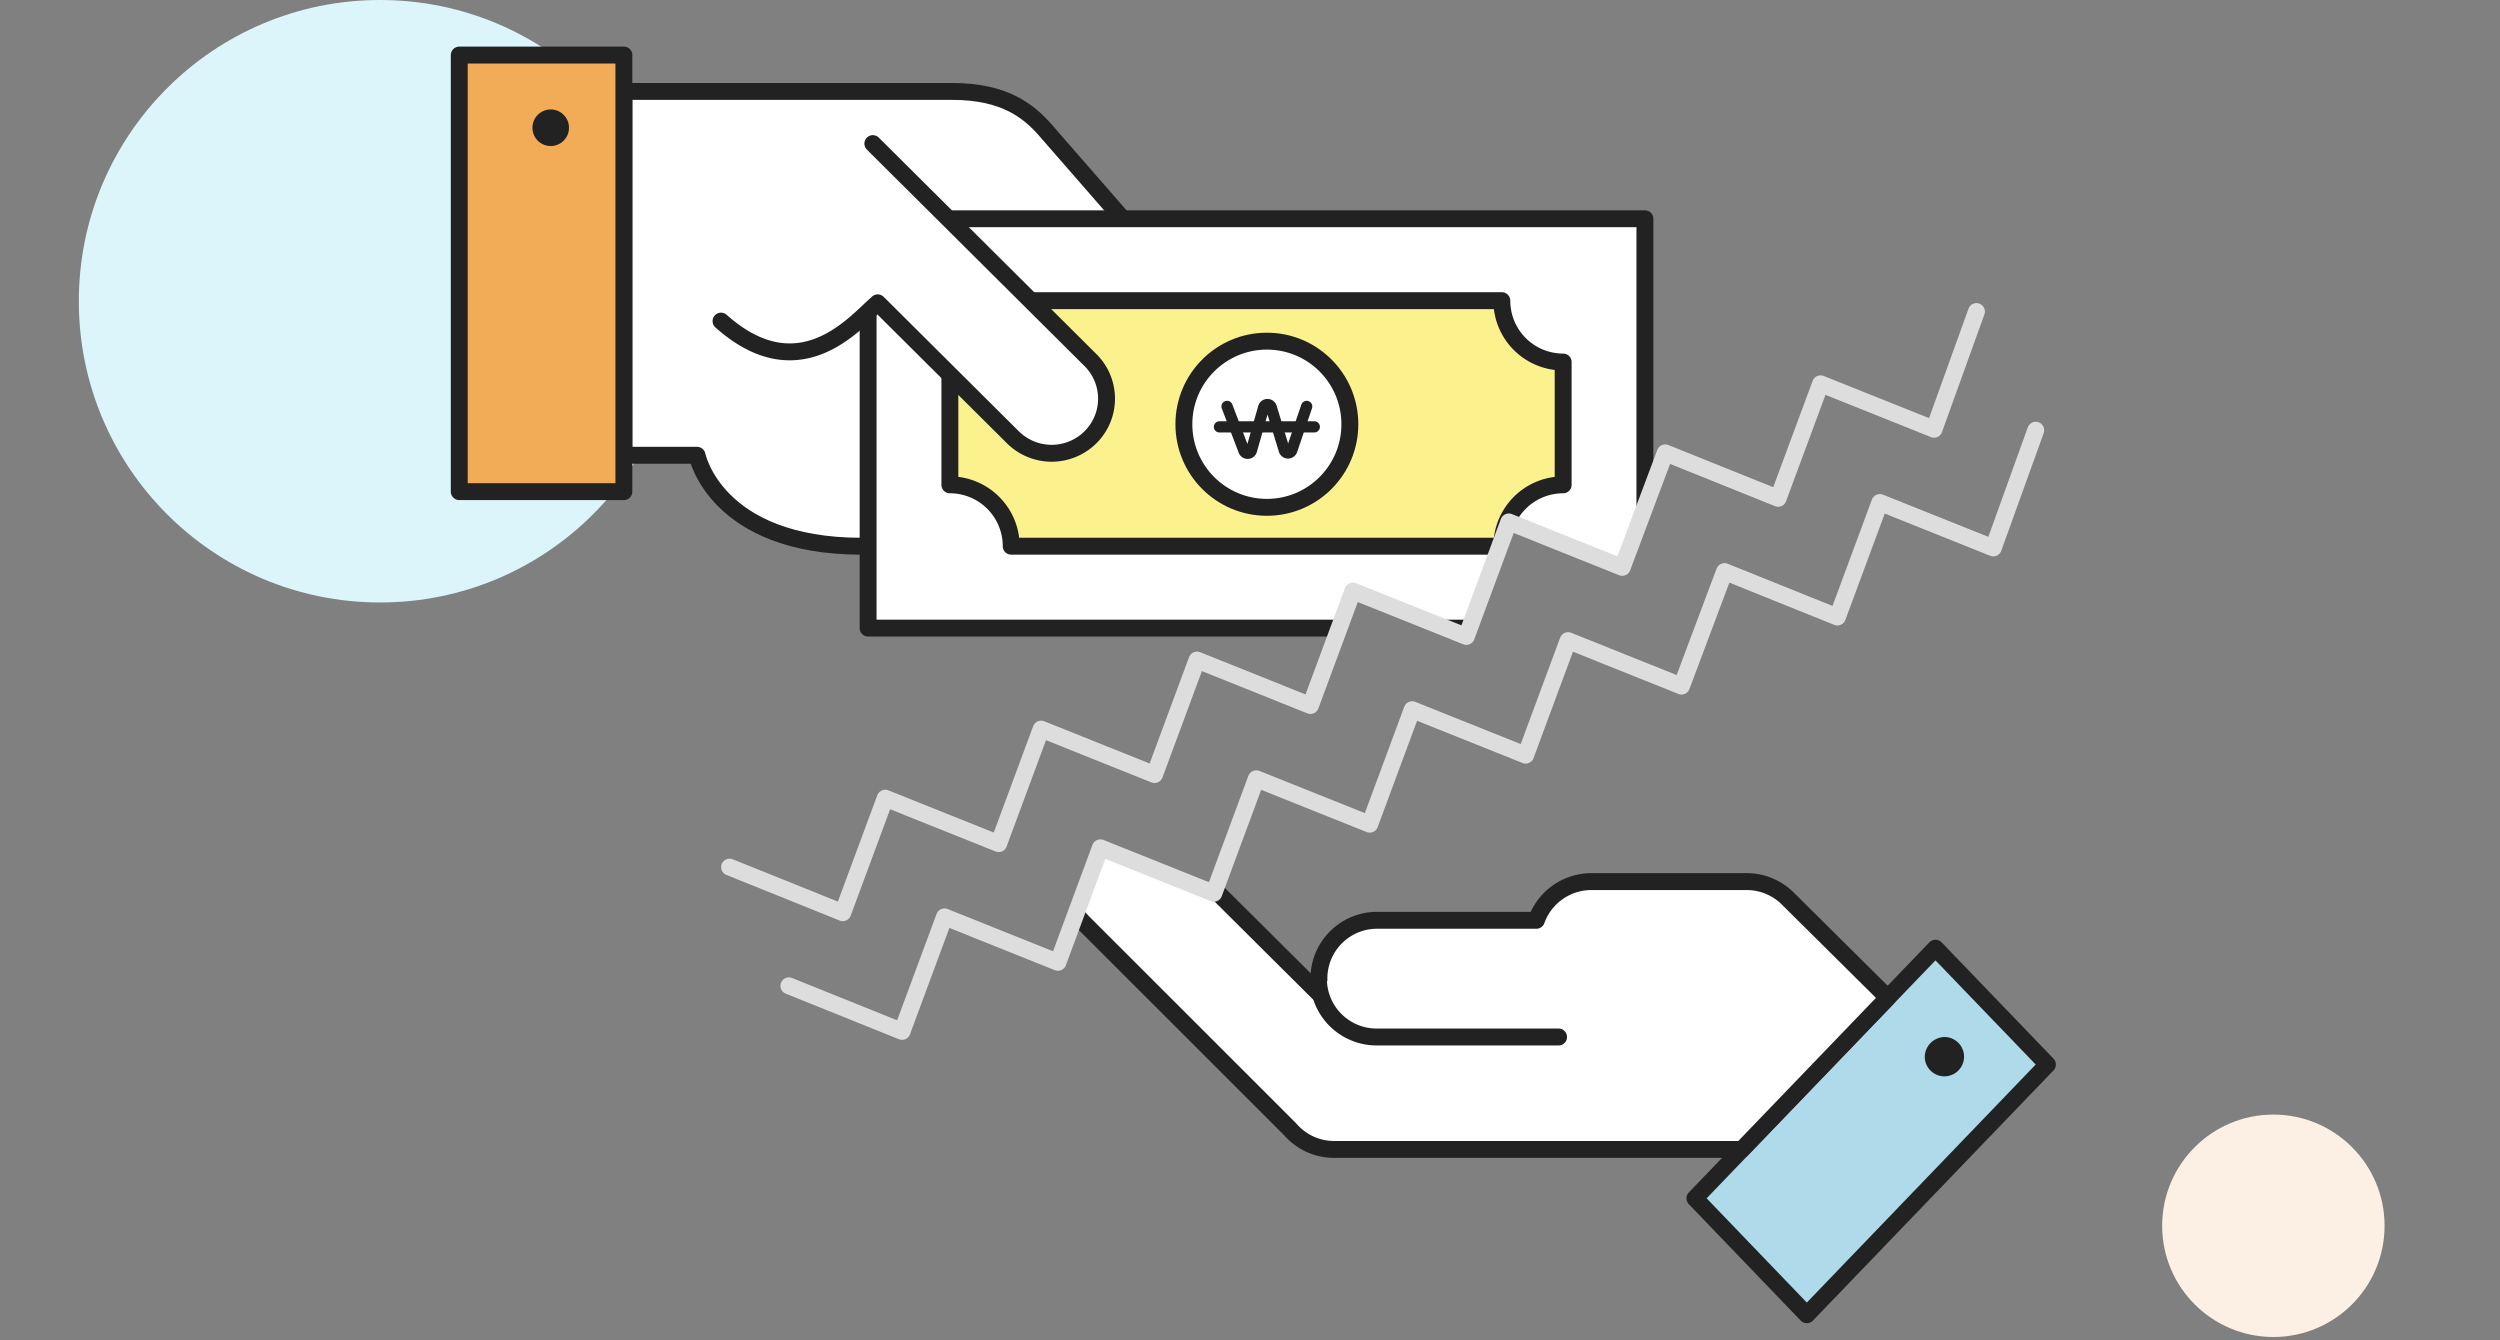<svg xmlns="http://www.w3.org/2000/svg" width="444" height="238" viewBox="0 0 444 238">
    <rect x="0" y="0" width="444" height="238" fill="#808080" stroke="none"/>
    <defs>
        <clipPath id="xh7k13pcca">
            <path data-name="패스 5246" d="m433.484 86.224-7.537 20.907-20.147-8.072-7.54 20.341-20.052-8.072-7.635 20.337-20.15-8.072-7.537 20.337-20.15-8.072-7.536 20.334-20.15-8.072-7.537 20.337-20.15-8.072-7.537 20.337-20.15-8.072-7.537 20.337-20.1-8.093 68.274 63.371H405.8l38.139-55.275z" style="fill:none"/>
        </clipPath>
        <clipPath id="hcwnvkkk4b">
            <path data-name="패스 5253" d="m201.507 163.813 20.1 8.093 7.537-20.337 20.15 8.072 7.537-20.337 20.15 8.072 7.537-20.337 20.15 8.072 7.537-20.337 20.15 8.072 7.537-20.337 20.15 8.072 7.635-20.337 20.052 8.072 7.537-20.337 20.15 8.072 7.537-20.907-45.146-50.327H143.936v120.03z" style="fill:none"/>
        </clipPath>
    </defs>
    <g transform="translate(-436 -767)">
        <circle data-name="Ellipse 2" cx="53.5" cy="53.5" r="53.5" transform="translate(450 767)" style="fill:#dcf5fb"/>
        <circle data-name="Ellipse 2" cx="19.75" cy="19.75" r="19.75" transform="translate(820 964.949)" style="fill:#fbf0e3"/>
    </g>
    <g data-name="그룹 626887">
        <g data-name="그룹 626886" style="clip-path:url(#xh7k13pcca)" transform="translate(-71.936 -10.817)">
            <g data-name="그룹 626885">
                <path data-name="패스 5242" d="m392.826 244.317 42.734-44.44-19.883-20.665-42.727 44.425z" style="stroke-width:3.002px;stroke-linecap:round;stroke-linejoin:round;stroke:#222;fill:#afdae9"/>
                <g data-name="그룹 626884">
                    <path data-name="패스 5243" d="M261.292 167.387a10.333 10.333 0 0 1 18.139-6.741l26.661 26.515s.086-1.58.086-2.6a10.327 10.327 0 0 1 10.36-10.3H344.8a10.376 10.376 0 0 1 9.726-6.872h27.623a10.367 10.367 0 0 1 7.3 3.01l17.763 17.616-25.912 26.94h-72.445a10.3 10.3 0 0 1-7.79-3.578L264.376 174.7a10.207 10.207 0 0 1-3.084-7.313z" style="fill:#fff;stroke-width:3.002px;stroke-linecap:round;stroke-linejoin:round;stroke:#222"/>
                    <g data-name="그룹 626883">
                        <path data-name="패스 5244" d="M306.092 184.688a10.333 10.333 0 0 0 10.357 10.3h32.289" style="fill:#fff;stroke-width:3.002px;stroke-linecap:round;stroke-linejoin:round;stroke:#222"/>
                    </g>
                </g>
                <path data-name="패스 5245" d="M413.776 198.631a3.49 3.49 0 1 0 3.489-3.638 3.569 3.569 0 0 0-3.489 3.638z" style="fill:#222"/>
            </g>
        </g>
    </g>
    <g data-name="그룹 626896">
        <g data-name="그룹 626895" style="clip-path:url(#hcwnvkkk4b)" transform="translate(-71.936 -10.817)">
            <g data-name="그룹 626894">
                <path data-name="패스 5247" d="M276.94 56.131s-14.831-17.063-19.355-22.219c-2.939-3.351-7.244-6.855-16.49-6.855h-58.359v64.616h12.994s3.251 16.154 29.236 16.154h51.974z" style="fill:#fff;stroke-width:3.002px;stroke-linecap:round;stroke-linejoin:round;stroke:#222"/>
                <g data-name="그룹 626891">
                    <path data-name="사각형 461227" transform="translate(226.112 49.671)" style="fill:#fff;stroke-width:3.002px;stroke-linecap:round;stroke-linejoin:round;stroke:#222" d="M0 0h137.962v72.695H0z"/>
                    <g data-name="그룹 626888">
                        <path data-name="패스 5248" d="M349.551 96.923V75.114a10.9 10.9 0 0 1-10.892-10.9h-87.133a10.9 10.9 0 0 1-10.892 10.9v21.809a10.9 10.9 0 0 1 10.892 10.9h87.133a10.9 10.9 0 0 1 10.892-10.9z" style="fill:#fcf28d;stroke-width:3.002px;stroke-linecap:round;stroke-linejoin:round;stroke:#222"/>
                    </g>
                    <g data-name="그룹 626890">
                        <ellipse data-name="타원 650" cx="14.74" cy="14.757" rx="14.74" ry="14.757" transform="translate(282.192 71.406)" style="stroke-miterlimit:10;fill:#fff;stroke-width:3.002px;stroke:#222"/>
                        <g data-name="그룹 626889">
                            <path data-name="패스 5249" d="m289.863 83 3 7.863a.7.7 0 0 0 1.331-.057l2.17-7.624a.7.7 0 0 1 1.346-.012l2.313 7.586a.7.7 0 0 0 1.336.022L304 83" style="stroke-width:2.001px;stroke-linecap:round;stroke-linejoin:round;stroke:#222;fill:none"/>
                            <path data-name="선 444" transform="translate(288.509 86.628)" style="stroke-width:2px;stroke-linecap:round;stroke-linejoin:round;stroke:#222;fill:none" d="M0 0h16.846"/>
                        </g>
                    </g>
                </g>
                <g data-name="그룹 626892">
                    <path data-name="패스 5250" d="M265.605 88.475a9.653 9.653 0 0 0 0-13.709L236.7 46.015l-9.74-9.693-26.968 31.523c18.78 8.21 25.963.76 26.907-2.406l.921-.838 24 23.874a9.779 9.779 0 0 0 13.785 0z" style="fill:#fff"/>
                    <path data-name="패스 5251" d="M199.992 67.845c13.735 12.253 23.553.554 27.382-2.836l.446-.407 24 23.874a9.779 9.779 0 0 0 13.782 0 9.653 9.653 0 0 0 0-13.709l-38.65-38.445" style="stroke-width:3.002px;stroke-linecap:round;stroke-linejoin:round;stroke:#222;fill:none"/>
                </g>
                <g data-name="그룹 626893">
                    <path data-name="사각형 461228" transform="translate(153.5 20.593)" style="fill:#f2ac58" d="M0 0h29.236v77.54H0z"/>
                    <path data-name="사각형 461229" transform="translate(153.5 20.593)" style="stroke-width:3.002px;stroke-linecap:round;stroke-linejoin:round;stroke:#222;fill:none" d="M0 0h29.236v77.54H0z"/>
                    <path data-name="패스 5252" d="M172.99 33.513a3.246 3.246 0 1 0-3.251 3.238 3.24 3.24 0 0 0 3.251-3.238z" style="fill:#222"/>
                </g>
            </g>
        </g>
    </g>
    <path data-name="패스 5254" d="m422.955 66.144-7.537 20.907-20.15-8.072-7.537 20.337-20.052-8.072-7.635 20.337-20.15-8.072-7.537 20.337-20.15-8.072-7.537 20.337-20.15-8.072-7.537 20.337-20.15-8.072-7.533 20.338-20.15-8.072-7.537 20.337-20.1-8.093" style="stroke:#ddd;stroke-width:3.002px;stroke-linecap:round;stroke-linejoin:round;fill:none" transform="translate(-71.936 -10.817)"/>
    <path data-name="패스 5255" d="m433.484 87.225-7.537 20.907-20.15-8.072-7.537 20.34-20.052-8.072-7.635 20.337-20.15-8.072-7.537 20.337-20.15-8.072-7.536 20.335-20.15-8.072-7.537 20.337-20.15-8.072-7.537 20.337-20.15-8.072-7.537 20.337-20.1-8.093" style="stroke:#ddd;stroke-width:3.002px;stroke-linecap:round;stroke-linejoin:round;fill:none" transform="translate(-71.936 -10.817)"/>
</svg>
